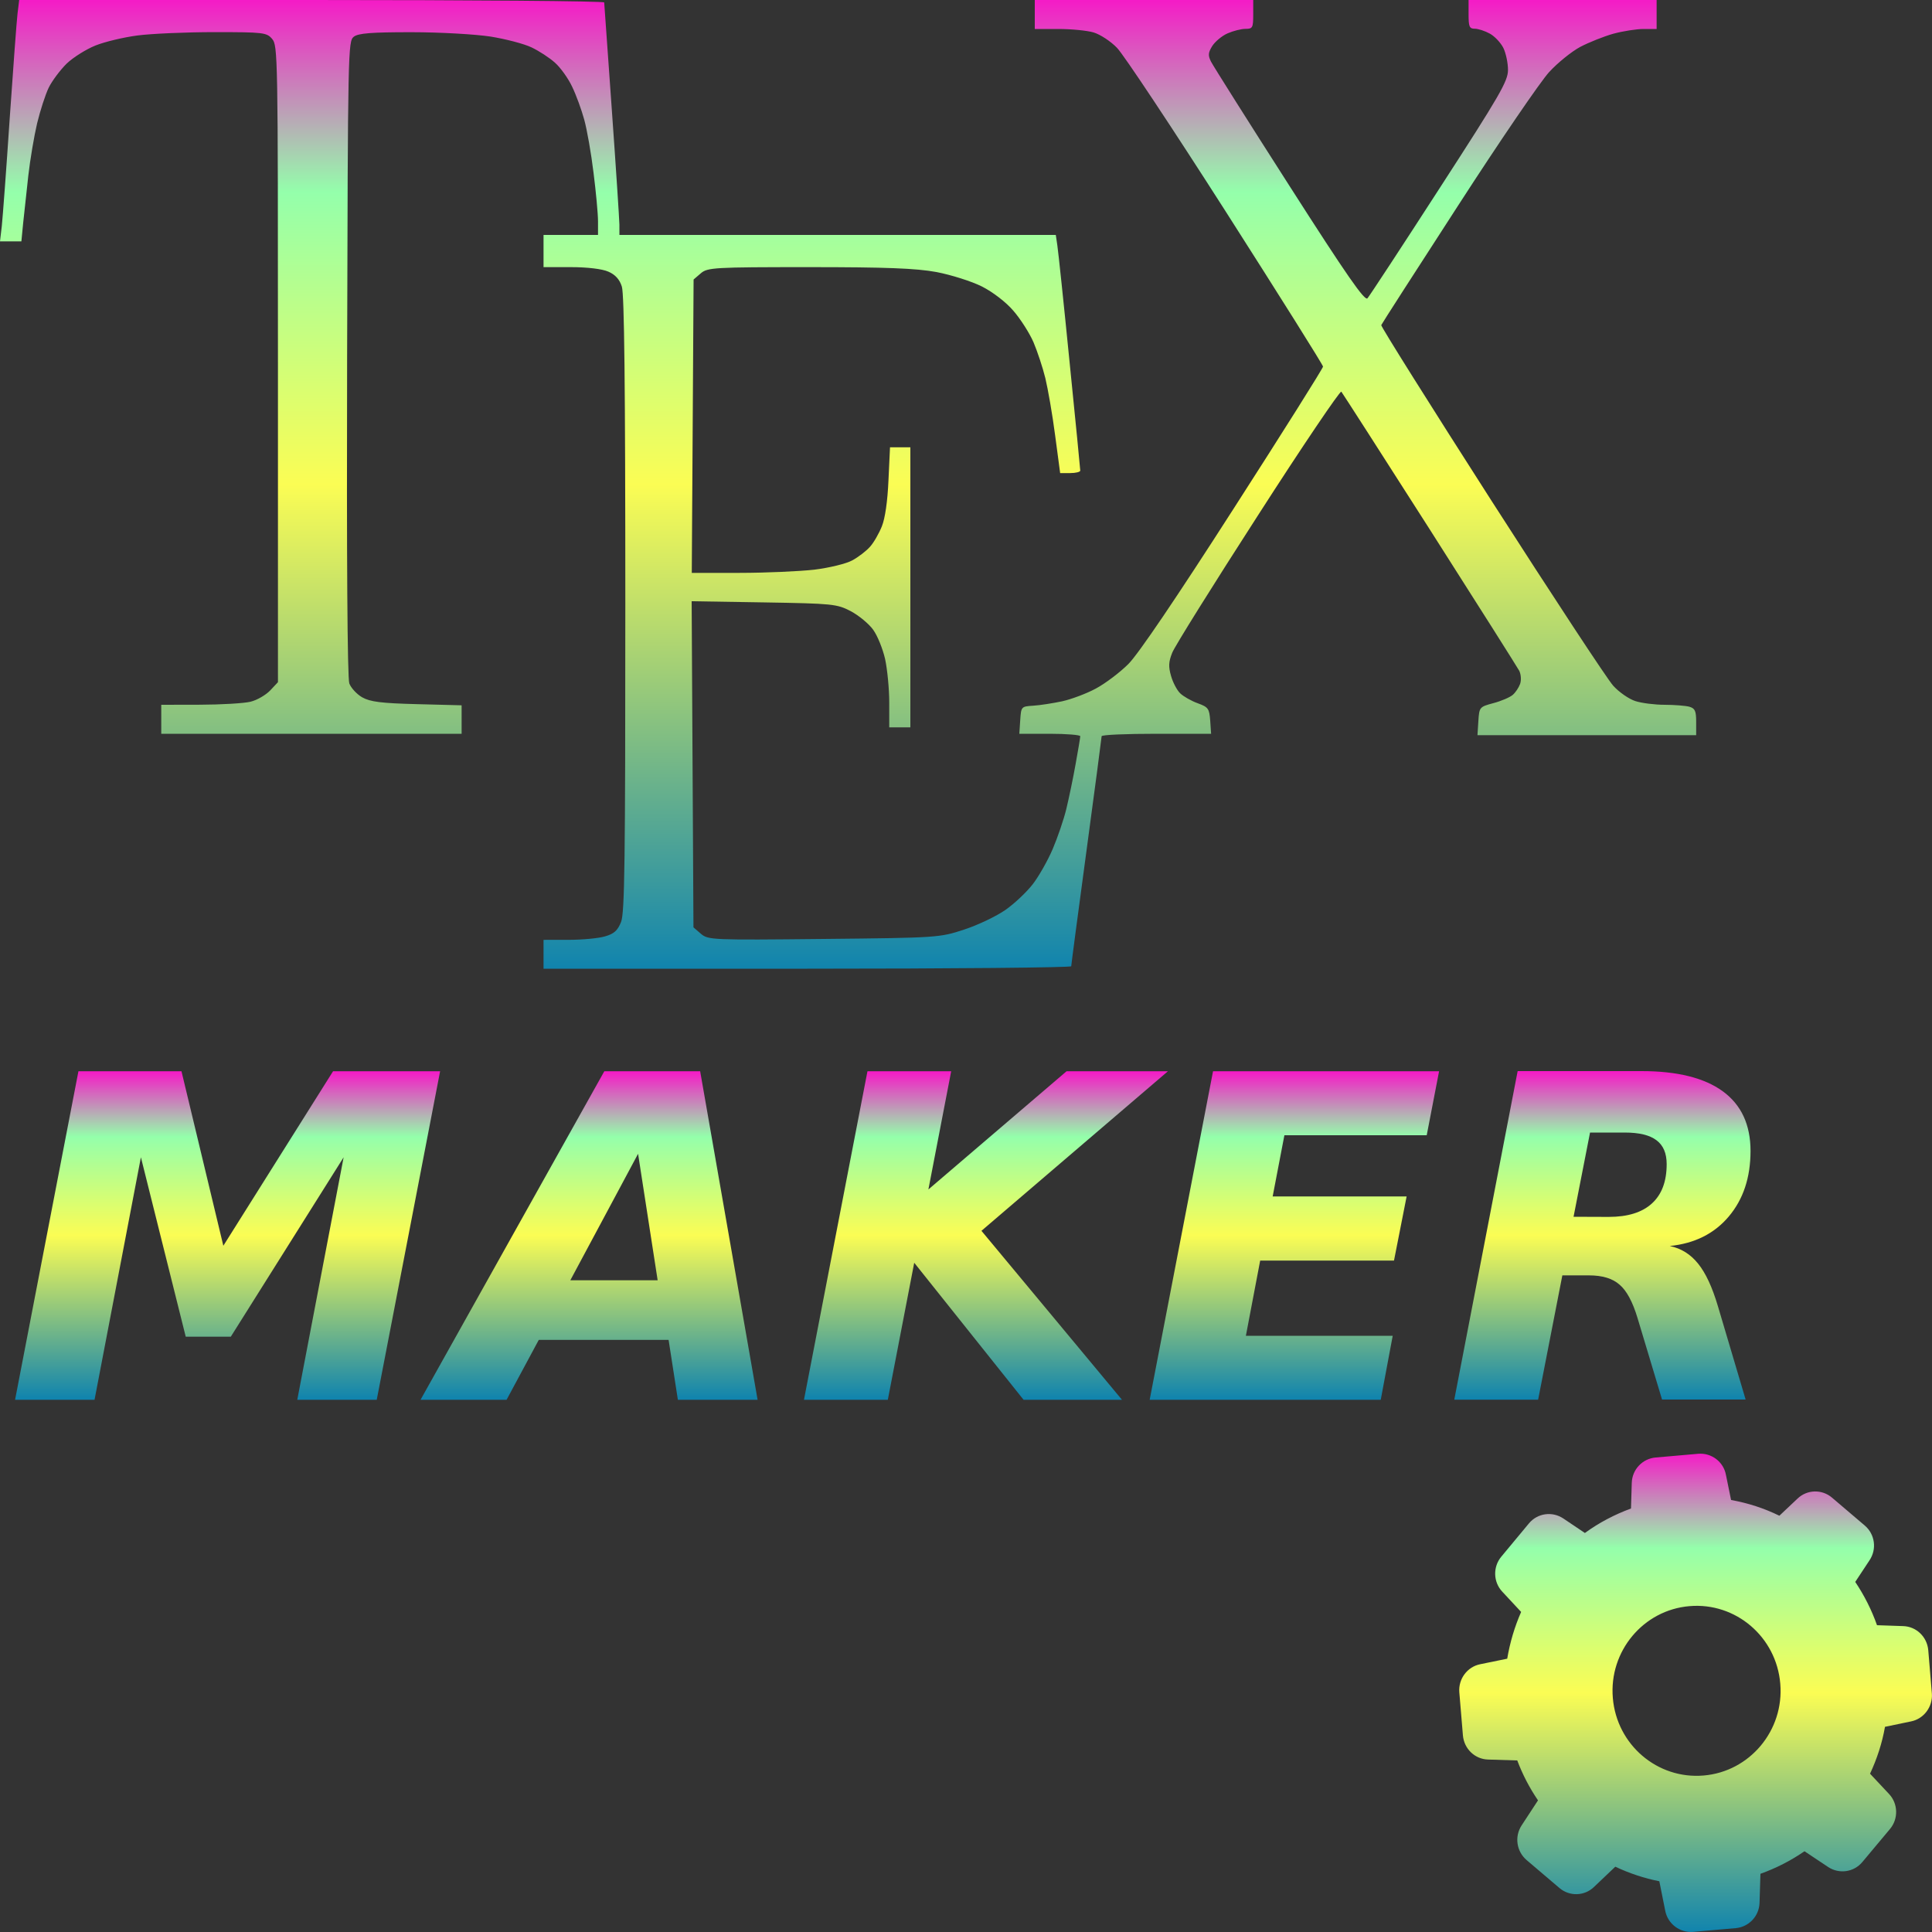 <?xml version="1.0" encoding="UTF-8" standalone="no"?>
<svg
   width="16"
   version="1.1"
   viewBox="0 0 15 15"
   height="16"
   id="svg2"
   xmlns:xlink="http://www.w3.org/1999/xlink"
   xmlns="http://www.w3.org/2000/svg"
   xmlns:svg="http://www.w3.org/2000/svg"
   xmlns:rdf="http://www.w3.org/1999/02/22-rdf-syntax-ns#"
   xmlns:cc="http://creativecommons.org/ns#"
   xmlns:dc="http://purl.org/dc/elements/1.1/">
  <rect x="0" y="0" width="15" height="15" fill="#333333" stroke="none"/>
  <defs>
   <style id="current-color-scheme" type="text/css">
   .ColorScheme-Text { color: #0abdc6; } .ColorScheme-Highlight { color:#5294e2; }
  </style>
  <linearGradient id="arrongin" x1="0%" x2="0%" y1="0%" y2="100%">
   <stop offset="0%" style="stop-color:#dd9b44; stop-opacity:1"/>
   <stop offset="100%" style="stop-color:#ad6c16; stop-opacity:1"/>
  </linearGradient>
  <linearGradient id="aurora" x1="0%" x2="0%" y1="0%" y2="100%">
   <stop offset="0%" style="stop-color:#09D4DF; stop-opacity:1"/>
   <stop offset="100%" style="stop-color:#9269F4; stop-opacity:1"/>
  </linearGradient>
  <linearGradient id="cyberneon" x1="0%" x2="0%" y1="0%" y2="100%">
    <stop offset="0" style="stop-color:#0abdc6; stop-opacity:1"/>
    <stop offset="1" style="stop-color:#ea00d9; stop-opacity:1"/>
  </linearGradient>
  <linearGradient id="fitdance" x1="0%" x2="0%" y1="0%" y2="100%">
   <stop offset="0%" style="stop-color:#1AD6AB; stop-opacity:1"/>
   <stop offset="100%" style="stop-color:#329DB6; stop-opacity:1"/>
  </linearGradient>
  <linearGradient id="oomox" x1="0%" x2="0%" y1="0%" y2="100%">
   <stop offset="0%" style="stop-color:#0abdc6; stop-opacity:1"/>
   <stop offset="100%" style="stop-color:#b800ff; stop-opacity:1"/>
  </linearGradient>
  <linearGradient id="rainblue" x1="0%" x2="0%" y1="0%" y2="100%">
   <stop offset="0%" style="stop-color:#00F260; stop-opacity:1"/>
   <stop offset="100%" style="stop-color:#0575E6; stop-opacity:1"/>
  </linearGradient>
  <linearGradient id="sunrise" x1="0%" x2="0%" y1="0%" y2="100%">
   <stop offset="0%" style="stop-color: #FF8501; stop-opacity:1"/>
   <stop offset="100%" style="stop-color: #FFCB01; stop-opacity:1"/>
  </linearGradient>
  <linearGradient id="telinkrin" x1="0%" x2="0%" y1="0%" y2="100%">
   <stop offset="0%" style="stop-color: #b2ced6; stop-opacity:1"/>
   <stop offset="100%" style="stop-color: #6da5b7; stop-opacity:1"/>
  </linearGradient>
  <linearGradient id="60spsycho" x1="0%" x2="0%" y1="0%" y2="100%">
   <stop offset="0%" style="stop-color: #df5940; stop-opacity:1"/>
   <stop offset="25%" style="stop-color: #d8d15f; stop-opacity:1"/>
   <stop offset="50%" style="stop-color: #e9882a; stop-opacity:1"/>
   <stop offset="100%" style="stop-color: #279362; stop-opacity:1"/>
  </linearGradient>
  <linearGradient id="90ssummer" x1="0%" x2="0%" y1="0%" y2="100%">
   <stop offset="0%" style="stop-color: #f618c7; stop-opacity:1"/>
   <stop offset="20%" style="stop-color: #94ffab; stop-opacity:1"/>
   <stop offset="50%" style="stop-color: #fbfd54; stop-opacity:1"/>
   <stop offset="100%" style="stop-color: #0f83ae; stop-opacity:1"/>
  </linearGradient>
 </defs>
  <path
     d="m 14.479,11.845 -0.255,-0.217 c -0.078,-0.067 -0.194,-0.064 -0.268,0.007 l -0.141,0.133 c -0.119,-0.058 -0.245,-0.099 -0.375,-0.122 l -0.04,-0.196 C 13.381,11.349 13.288,11.279 13.186,11.287 l -0.332,0.029 c -0.102,0.009 -0.182,0.093 -0.185,0.197 l -0.006,0.199 c -0.128,0.047 -0.248,0.11 -0.358,0.19 l -0.168,-0.113 c -0.086,-0.057 -0.2,-0.041 -0.266,0.038 l -0.215,0.259 c -0.066,0.079 -0.063,0.196 0.007,0.271 l 0.147,0.158 c -0.051,0.116 -0.087,0.238 -0.108,0.363 l -0.21,0.043 c -0.1,0.02 -0.17,0.114 -0.162,0.217 l 0.028,0.336 c 0.009,0.103 0.092,0.184 0.195,0.187 l 0.227,0.007 c 0.041,0.109 0.095,0.213 0.161,0.31 l -0.127,0.194 c -0.057,0.087 -0.04,0.202 0.038,0.269 l 0.255,0.217 c 0.078,0.067 0.194,0.064 0.268,-0.007 l 0.166,-0.158 c 0.109,0.051 0.224,0.09 0.342,0.113 l 0.046,0.23 c 0.02,0.101 0.113,0.171 0.215,0.163 l 0.332,-0.029 c 0.102,-0.009 0.182,-0.093 0.185,-0.197 l 0.007,-0.225 c 0.121,-0.043 0.236,-0.102 0.342,-0.175 l 0.183,0.122 c 0.086,0.057 0.2,0.041 0.266,-0.038 l 0.215,-0.257 c 0.066,-0.079 0.063,-0.196 -0.007,-0.271 l -0.148,-0.158 c 0.054,-0.116 0.094,-0.238 0.116,-0.364 l 0.202,-0.042 c 0.1,-0.02 0.17,-0.114 0.162,-0.217 l -0.028,-0.336 c -0.009,-0.103 -0.092,-0.184 -0.195,-0.187 l -0.203,-0.007 c -0.042,-0.119 -0.099,-0.232 -0.169,-0.336 l 0.111,-0.168 c 0.058,-0.087 0.042,-0.202 -0.036,-0.269 z m -1.252,1.94 c -0.359,0.031 -0.675,-0.239 -0.705,-0.602 -0.031,-0.363 0.237,-0.683 0.595,-0.713 0.359,-0.031 0.675,0.239 0.705,0.602 0.031,0.363 -0.237,0.683 -0.595,0.713 z"
     id="path7"
     class="ColorScheme-Text"
     style="fill:url(#90ssummer);fill-opacity:1;stroke-width:0.008" />
  <path
     id="path1297"
     class="ColorScheme-Text"
     style="font-size:8.897px;line-height:1;fill:url(#90ssummer);stroke-width:0.041"
     d="m 12.49,9.448 q 0.221,0 0.335,-0.104 0.115,-0.104 0.115,-0.306 0,-0.126 -0.079,-0.185 -0.078,-0.06 -0.247,-0.06 h -0.269 l -0.128,0.654 z m -0.36,0.454 -0.188,0.965 h -0.651 l 0.492,-2.551 h 0.962 q 0.416,0 0.631,0.157 0.215,0.157 0.215,0.463 0,0.309 -0.169,0.509 -0.169,0.2 -0.458,0.229 0.132,0.027 0.22,0.137 0.088,0.108 0.154,0.331 l 0.215,0.724 H 12.904 L 12.714,10.234 q -0.057,-0.19 -0.14,-0.26 -0.081,-0.072 -0.237,-0.072 z M 9.418,8.317 h 1.755 l -0.096,0.497 H 9.972 L 9.881,9.289 H 10.921 L 10.823,9.787 H 9.784 L 9.673,10.371 h 1.14 l -0.093,0.497 H 8.926 Z m -2.683,0 H 7.385 L 7.208,9.235 8.281,8.317 H 9.068 L 7.62,9.556 8.711,10.868 H 7.947 L 7.098,9.804 6.893,10.868 H 6.242 Z M 5.191,10.403 H 4.183 L 3.933,10.868 H 3.265 L 4.692,8.317 H 5.436 L 5.882,10.868 H 5.263 Z M 4.428,9.94 H 5.106 L 4.954,8.958 Z M 0.609,8.317 H 1.409 l 0.325,1.355 0.852,-1.355 H 3.417 L 2.925,10.868 H 2.308 L 2.668,8.985 1.792,10.378 H 1.442 L 1.094,8.985 0.734,10.868 H 0.117 Z" />
  <path
     style="font-variation-settings:normal;overflow:visible;opacity:1;vector-effect:none;fill:url(#90ssummer);fill-opacity:1;stroke:none;stroke-width:1.309;stroke-linecap:butt;stroke-linejoin:miter;stroke-miterlimit:4;stroke-dasharray:none;stroke-dashoffset:0;stroke-opacity:1;-inkscape-stroke:none;stop-color:#000000;stop-opacity:1"
     d="M 6.268,7.521 H 4.22 V 7.409 7.297 l 0.194,-1.221e-4 c 0.107,-6.1e-5 0.235,-0.012 0.284,-0.027 0.07,-0.02 0.098,-0.046 0.124,-0.112 0.028,-0.071 0.033,-0.466 0.033,-2.468 0,-1.714 -0.008,-2.406 -0.027,-2.465 C 4.811,2.17 4.777,2.132 4.723,2.109 4.676,2.088 4.561,2.074 4.432,2.074 H 4.22 V 1.949 1.824 H 4.432 4.643 L 4.643,1.718 C 4.643,1.66 4.627,1.489 4.608,1.34 4.59,1.19 4.557,1.005 4.536,0.929 4.515,0.852 4.473,0.737 4.442,0.673 4.412,0.609 4.352,0.525 4.309,0.487 4.266,0.448 4.184,0.395 4.127,0.368 4.069,0.34 3.926,0.303 3.809,0.284 3.692,0.266 3.415,0.25 3.194,0.25 c -0.31,-1.2199e-4 -0.412,0.008 -0.447,0.035 -0.045,0.035 -0.046,0.093 -0.052,2.496 -0.004,1.549 0.002,2.484 0.017,2.525 0.013,0.035 0.058,0.084 0.1,0.108 0.062,0.035 0.148,0.046 0.425,0.053 l 0.347,0.009 V 5.587 5.697 H 2.418 1.252 V 5.585 5.472 l 0.3,-6.193e-4 c 0.165,-3.047e-4 0.342,-0.011 0.392,-0.023 0.051,-0.012 0.119,-0.052 0.153,-0.087 l 0.061,-0.065 v -2.471 c 0,-2.394 -0.001,-2.472 -0.045,-2.523 -0.042,-0.05 -0.068,-0.053 -0.448,-0.053 -0.222,0 -0.491,0.012 -0.598,0.026 -0.107,0.014 -0.254,0.049 -0.326,0.078 -0.072,0.029 -0.173,0.092 -0.224,0.141 C 0.467,0.544 0.404,0.628 0.378,0.681 0.352,0.735 0.312,0.859 0.288,0.958 0.265,1.056 0.234,1.238 0.22,1.362 0.206,1.486 0.188,1.651 0.18,1.73 L 0.166,1.874 H 0.083 0 L 0.014,1.755 C 0.021,1.69 0.049,1.316 0.075,0.925 0.102,0.533 0.129,0.165 0.136,0.106 L 0.149,0 H 2.42 c 1.249,0 2.271,0.008 2.271,0.019 1.811e-4,0.01 0.027,0.384 0.059,0.831 0.032,0.447 0.058,0.849 0.059,0.893 l 1.811e-4,0.081 h 1.694 1.694 l 0.012,0.081 c 0.007,0.045 0.05,0.452 0.095,0.906 0.046,0.454 0.083,0.833 0.083,0.843 -1.4e-5,0.01 -0.035,0.019 -0.078,0.019 H 8.231 L 8.192,3.38 C 8.171,3.218 8.136,3.019 8.116,2.936 8.096,2.854 8.054,2.728 8.024,2.657 7.993,2.586 7.923,2.476 7.868,2.413 7.811,2.346 7.708,2.267 7.623,2.224 7.543,2.184 7.385,2.134 7.27,2.112 7.112,2.083 6.879,2.074 6.28,2.074 c -0.736,0 -0.787,0.003 -0.839,0.048 l -0.056,0.048 -0.007,1.139 -0.007,1.139 0.372,-1.83e-4 c 0.205,-1.222e-4 0.466,-0.012 0.58,-0.025 0.114,-0.014 0.247,-0.046 0.294,-0.072 0.048,-0.026 0.11,-0.074 0.138,-0.106 0.029,-0.032 0.07,-0.104 0.092,-0.159 0.025,-0.062 0.044,-0.195 0.051,-0.356 L 6.91,3.473 h 0.079 0.079 v 1.087 1.087 H 6.987 6.904 L 6.904,5.454 C 6.904,5.347 6.889,5.196 6.872,5.117 6.854,5.038 6.813,4.936 6.779,4.889 6.746,4.843 6.667,4.778 6.605,4.745 6.497,4.689 6.465,4.686 5.931,4.677 l -0.561,-0.009 0.007,1.266 0.007,1.266 0.058,0.05 c 0.056,0.048 0.088,0.049 0.954,0.04 0.881,-0.009 0.899,-0.01 1.09,-0.073 0.107,-0.035 0.251,-0.104 0.321,-0.153 0.07,-0.049 0.165,-0.139 0.212,-0.2 0.047,-0.061 0.116,-0.183 0.154,-0.272 0.038,-0.089 0.086,-0.229 0.106,-0.312 0.02,-0.083 0.053,-0.24 0.072,-0.348 0.02,-0.109 0.036,-0.206 0.036,-0.216 3.1e-6,-0.01 -0.107,-0.019 -0.237,-0.019 H 7.914 l 0.007,-0.106 c 0.007,-0.105 0.008,-0.106 0.101,-0.112 0.052,-0.003 0.152,-0.019 0.224,-0.034 C 8.318,5.429 8.436,5.385 8.508,5.346 8.581,5.307 8.695,5.221 8.761,5.155 8.838,5.078 9.132,4.644 9.576,3.952 9.959,3.356 10.272,2.859 10.272,2.846 10.272,2.834 9.932,2.293 9.517,1.643 9.102,0.994 8.722,0.421 8.672,0.371 8.623,0.32 8.541,0.267 8.491,0.252 8.441,0.237 8.317,0.225 8.217,0.225 L 8.034,0.225 V 0.112 3.4761478e-5 H 8.882 9.73 V 0.112 c 0,0.104 -0.005,0.112 -0.06,0.112 -0.033,0 -0.096,0.016 -0.139,0.035 -0.044,0.019 -0.097,0.064 -0.119,0.098 -0.032,0.052 -0.034,0.073 -0.01,0.121 0.016,0.032 0.289,0.465 0.608,0.963 0.45,0.704 0.586,0.898 0.607,0.875 0.015,-0.017 0.267,-0.401 0.559,-0.853 0.47,-0.726 0.532,-0.833 0.532,-0.92 0,-0.054 -0.016,-0.13 -0.036,-0.171 -0.02,-0.04 -0.067,-0.09 -0.105,-0.111 -0.038,-0.021 -0.091,-0.038 -0.117,-0.038 -0.042,0 -0.048,-0.016 -0.048,-0.112 V 3.4761478e-5 h 0.73 0.73 V 0.112 0.225 h -0.101 c -0.056,0 -0.162,0.017 -0.236,0.037 -0.074,0.021 -0.189,0.067 -0.256,0.102 -0.067,0.036 -0.175,0.123 -0.241,0.195 -0.066,0.071 -0.385,0.538 -0.708,1.038 -0.324,0.5 -0.592,0.917 -0.596,0.927 -0.004,0.01 0.382,0.624 0.856,1.364 0.475,0.74 0.9,1.387 0.945,1.436 0.045,0.05 0.122,0.103 0.171,0.119 0.049,0.016 0.152,0.029 0.228,0.029 0.076,1.83e-4 0.162,0.007 0.192,0.015 0.044,0.013 0.053,0.032 0.053,0.118 v 0.103 h -0.849 -0.849 l 0.007,-0.11 c 0.007,-0.108 0.009,-0.11 0.117,-0.139 0.061,-0.016 0.128,-0.045 0.15,-0.064 0.022,-0.019 0.047,-0.057 0.057,-0.085 0.01,-0.028 0.007,-0.073 -0.006,-0.101 C 11.782,5.183 11.469,4.688 11.101,4.111 10.732,3.533 10.423,3.052 10.414,3.041 10.405,3.031 10.113,3.462 9.767,4.001 9.42,4.539 9.12,5.019 9.101,5.068 c -0.028,0.07 -0.03,0.108 -0.009,0.18 0.014,0.05 0.046,0.111 0.071,0.135 0.025,0.024 0.086,0.059 0.136,0.077 0.082,0.03 0.09,0.041 0.097,0.135 l 0.007,0.102 H 8.978 c -0.234,0 -0.425,0.008 -0.425,0.019 -6.03e-5,0.01 -0.053,0.412 -0.118,0.893 -0.065,0.481 -0.118,0.883 -0.118,0.893 -7.1e-6,0.01 -0.922,0.019 -2.049,0.019 z"
     id="path3887-6"
     class="ColorScheme-Text" />
</svg>
